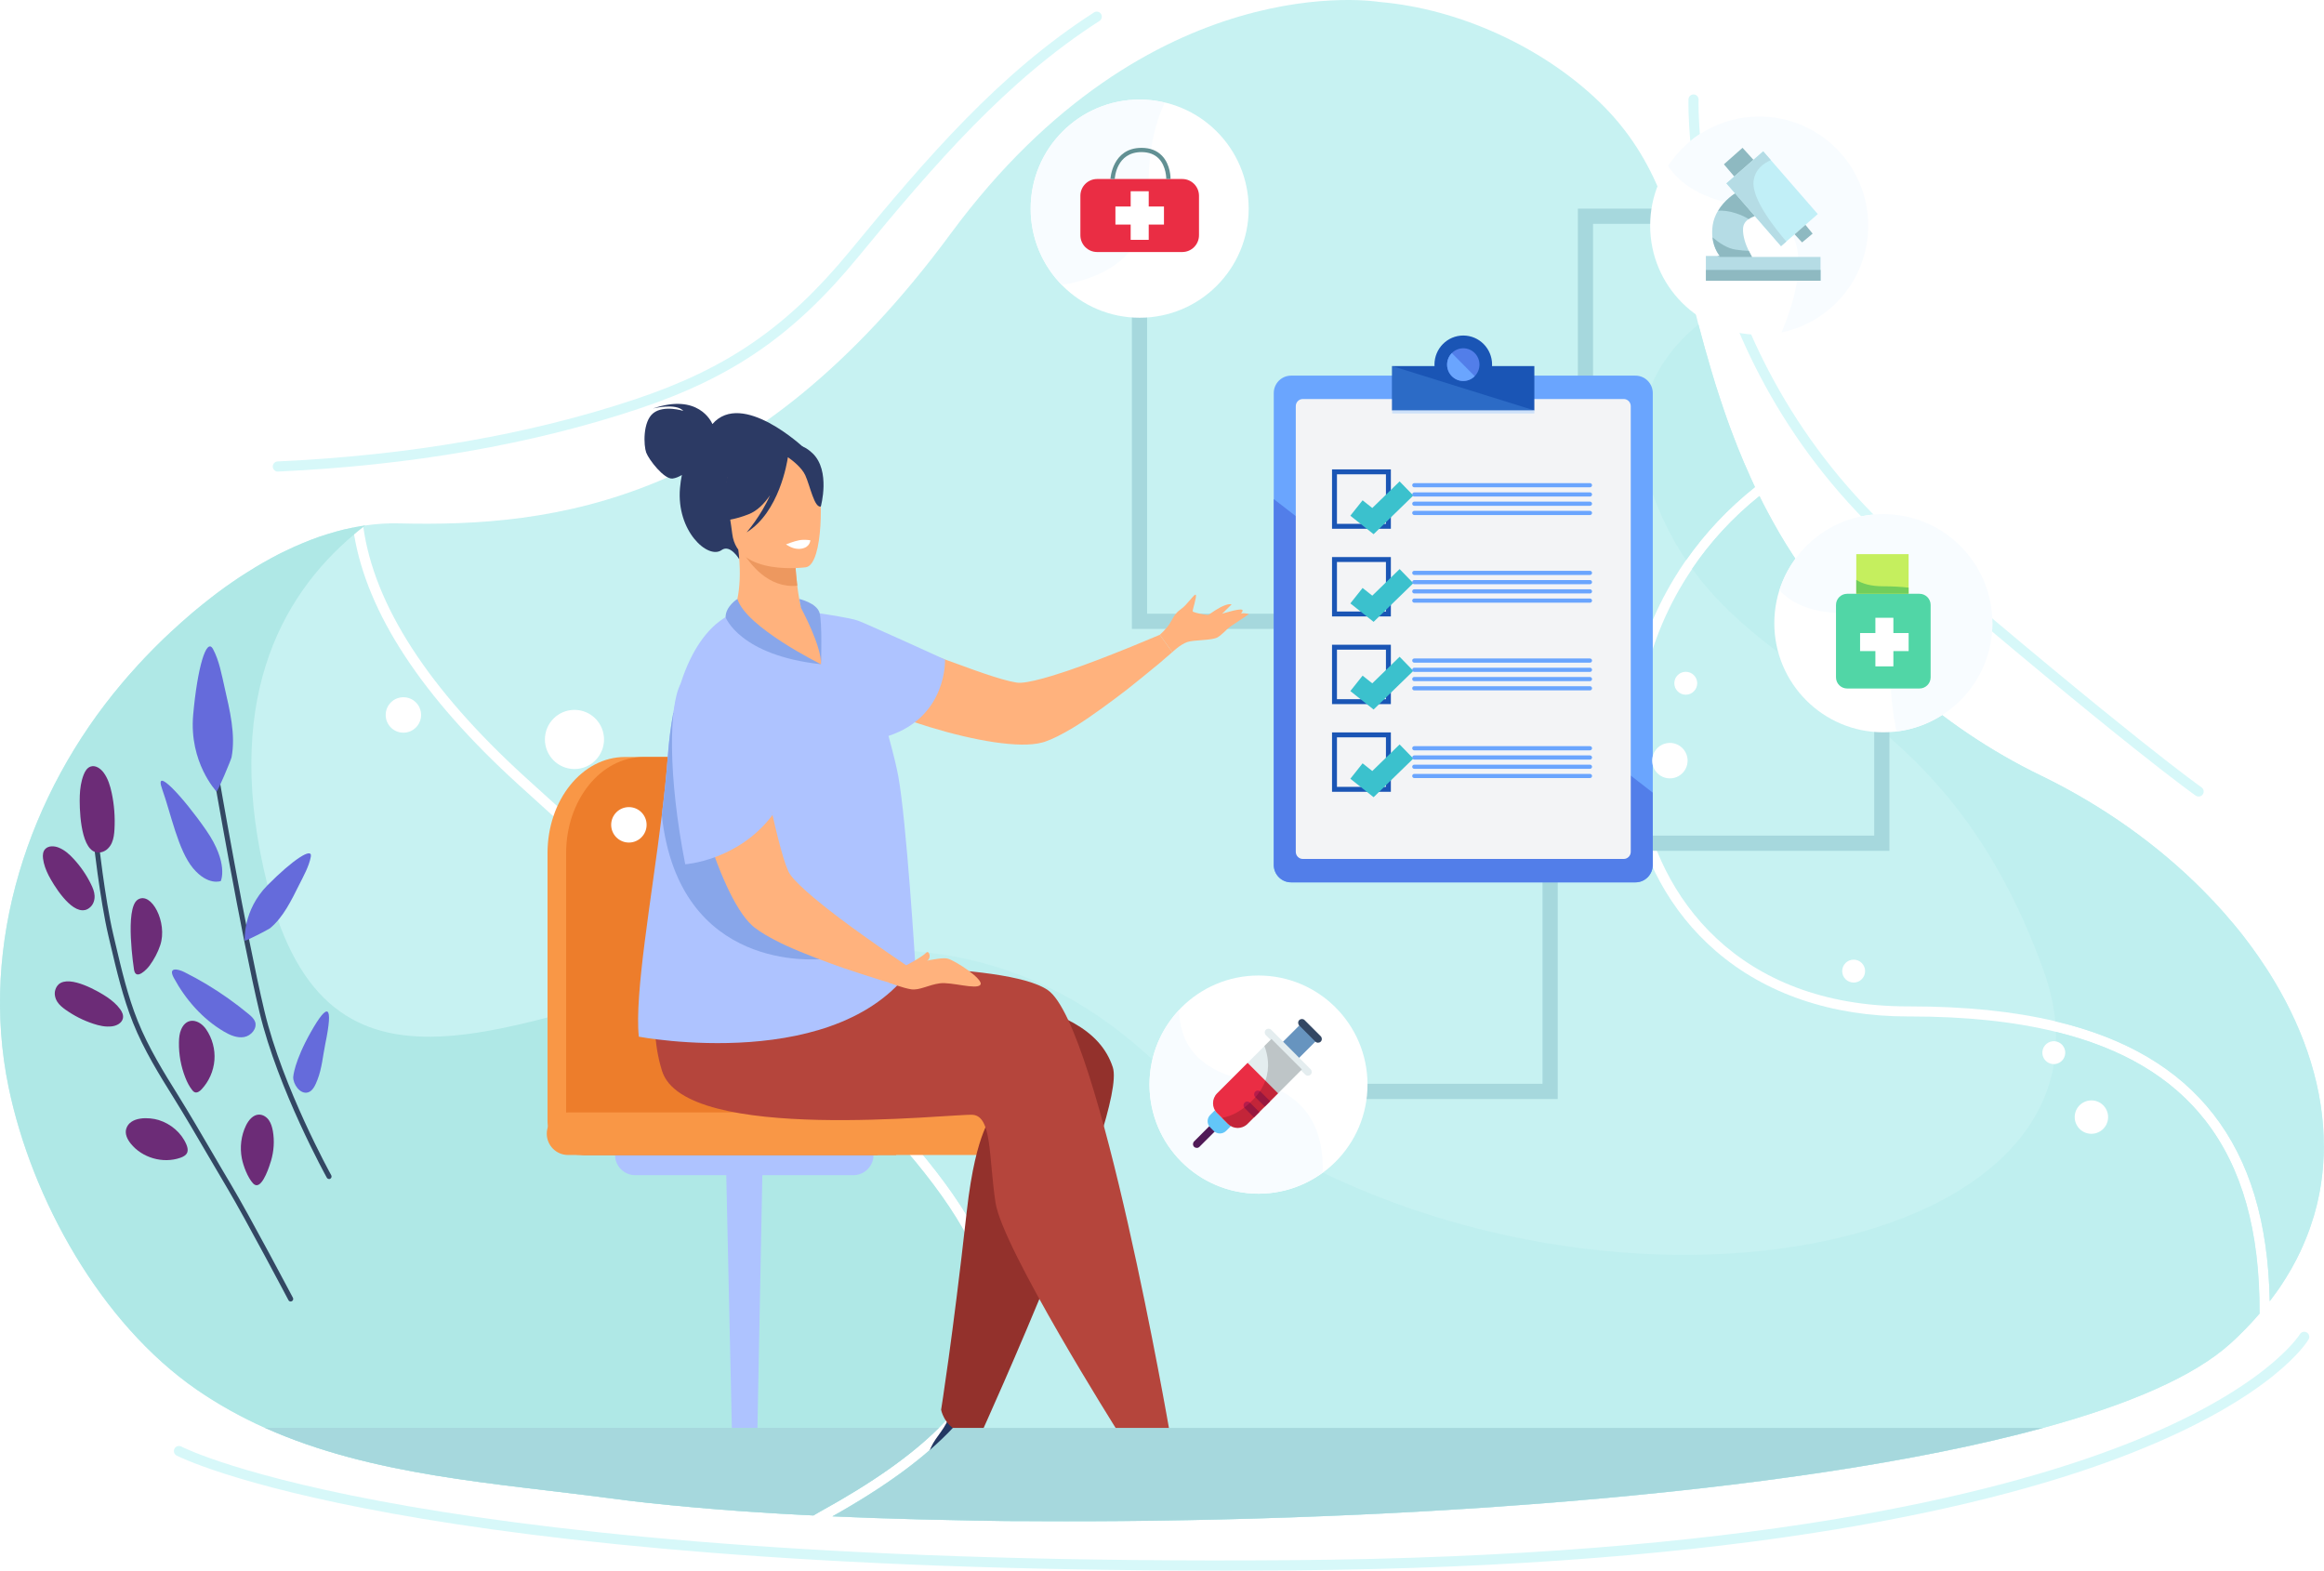 <svg width="472" height="319" viewBox="0 0 472 319" fill="none" xmlns="http://www.w3.org/2000/svg">
<path d="M471.971 232.723C471.971 233.166 471.971 233.609 471.949 234.052C471.949 234.495 471.926 234.938 471.892 235.381C471.869 235.857 471.835 236.323 471.801 236.811C471.733 237.777 471.631 238.742 471.495 239.707C471.438 240.094 471.381 240.48 471.325 240.866C471.268 241.241 471.2 241.604 471.132 241.967C471.075 242.274 471.018 242.581 470.95 242.899C470.893 243.228 470.814 243.569 470.735 243.898C470.666 244.227 470.576 244.557 470.508 244.886C470.167 246.272 469.759 247.646 469.282 249.009C469.18 249.292 469.078 249.599 468.976 249.894C468.862 250.224 468.737 250.553 468.601 250.882C468.465 251.212 468.34 251.53 468.204 251.859C468.068 252.188 467.932 252.518 467.796 252.836C467.364 253.812 466.899 254.789 466.411 255.766C465.753 257.049 465.027 258.332 464.232 259.593C464.04 259.911 463.847 260.218 463.631 260.536C463.211 261.194 462.769 261.842 462.303 262.489C461.872 263.091 461.43 263.681 460.976 264.272C460.681 248.168 456.879 235.733 449.538 226.307C442.332 217.062 431.722 210.793 417.425 207.42C408.925 205.399 399.11 204.399 387.933 204.399H387.524C352.779 204.399 336.688 182.061 333.238 161.119C330.867 146.776 333.874 129.968 343.689 115.522C347.286 110.196 351.825 105.188 357.352 100.747C357.851 101.781 358.373 102.791 358.906 103.791C359.167 104.29 359.439 104.801 359.723 105.301C359.814 105.483 359.916 105.665 360.018 105.846C360.472 106.675 360.937 107.482 361.403 108.288C362.265 109.776 363.173 111.229 364.115 112.672C376.585 131.728 393.935 147.559 414.463 157.496C427.024 163.584 438.258 171.601 447.382 180.789C448.142 181.55 448.891 182.322 449.628 183.106C451.092 184.662 452.488 186.263 453.827 187.876C454.508 188.682 455.155 189.488 455.79 190.317C456.743 191.555 457.662 192.804 458.536 194.054C459.705 195.734 460.817 197.426 461.85 199.153C468.318 209.907 471.971 221.378 471.971 232.7V232.723Z" fill="#C7F2F2"/>
<path d="M458.922 266.782C458.048 267.816 457.106 268.826 456.13 269.837C455.71 270.269 455.29 270.689 454.848 271.12C454.269 271.699 453.668 272.256 453.044 272.824C423.472 299.694 300.898 309.665 207.543 308.938C206.93 308.938 206.318 308.938 205.716 308.938C204.241 308.938 202.788 308.904 201.336 308.881C200.871 308.881 200.394 308.881 199.952 308.859C198.828 308.859 197.705 308.824 196.593 308.802C189.921 308.688 183.43 308.518 177.177 308.302C174.431 308.2 171.719 308.098 169.064 307.973C190.851 295.742 201.71 283.999 203.186 271.12C205.535 250.69 184.009 227.976 149.354 196.359C143.237 190.772 136.713 184.923 129.848 178.756C122.426 172.09 114.744 165.197 106.642 157.815C86.989 139.905 76.004 122.893 73.791 107.05C73.769 106.971 73.757 106.88 73.746 106.789C73.905 106.755 74.052 106.732 74.211 106.721C76.469 106.392 78.728 106.244 80.997 106.301C112.384 107.062 152.531 102.462 193.086 47.45C233.653 -7.55 280.189 0.4 280.189 0.4C296.348 1.785 313.301 9.542 324.875 20.751C337.005 32.505 340.024 46.224 343.961 62.032C344.279 63.316 344.608 64.599 344.937 65.871C345.766 69.028 346.639 72.185 347.57 75.308C348.092 77.091 348.636 78.852 349.226 80.612C349.51 81.509 349.816 82.395 350.123 83.292C350.293 83.792 350.463 84.269 350.634 84.769C350.872 85.461 351.121 86.143 351.371 86.813C351.621 87.505 351.87 88.187 352.143 88.857C352.404 89.538 352.653 90.22 352.937 90.901C353.754 92.934 354.605 94.944 355.513 96.932C355.785 97.556 356.08 98.181 356.364 98.794L356.421 98.919C351.019 103.223 346.322 108.197 342.418 113.774C341.544 115.034 340.705 116.317 339.922 117.635C331.82 131.081 328.71 146.64 331.161 161.449C333.272 174.225 339.263 185.196 348.489 193.168C358.543 201.856 372.012 206.444 387.49 206.444H387.887C399.189 206.444 409.05 207.477 417.526 209.556C431.041 212.861 441.072 218.834 447.869 227.556C455.302 237.096 458.967 249.929 458.888 266.748L458.922 266.782Z" fill="#C7F2F2"/>
<path d="M201.143 270.881C199.714 283.328 188.741 294.798 166.613 306.973C166.114 307.245 165.66 307.518 165.206 307.79C163.913 307.734 162.619 307.654 161.359 307.586C160.372 307.529 159.408 307.484 158.432 307.427C157.785 307.382 157.138 307.348 156.491 307.302C154.994 307.211 153.53 307.12 152.077 307.018C151.476 306.973 150.886 306.939 150.284 306.893C150.114 306.893 149.944 306.871 149.785 306.859C148.673 306.78 147.561 306.689 146.483 306.609C145.825 306.553 145.178 306.507 144.531 306.45C143.136 306.337 141.763 306.223 140.401 306.098C137.428 305.826 134.58 305.553 131.845 305.258C131.198 305.19 130.563 305.11 129.927 305.042C129.269 304.974 128.622 304.895 127.975 304.815C126.693 304.656 125.434 304.508 124.22 304.338C95.556 300.522 64.589 299.239 39.977 282.261C20.38 268.735 6.434 243.432 1.747 220.821C-4.29 191.725 5.787 161.21 24.726 138.814C25.134 138.315 25.565 137.826 25.997 137.327C26.655 136.566 27.336 135.816 28.039 135.044C29.004 133.988 30.002 132.943 31.046 131.887C31.364 131.569 31.682 131.24 32.011 130.922C32.896 130.047 33.792 129.173 34.723 128.321C36.141 127.003 37.605 125.697 39.114 124.414C39.602 124.017 40.079 123.596 40.578 123.21C40.76 123.051 40.952 122.904 41.145 122.745C41.713 122.279 42.303 121.825 42.882 121.371C43.267 121.064 43.676 120.757 44.062 120.462C44.595 120.065 45.128 119.656 45.684 119.27C46.15 118.94 46.615 118.611 47.08 118.293C48.101 117.577 49.123 116.907 50.178 116.249C50.7 115.919 51.233 115.59 51.755 115.272C51.789 115.249 51.812 115.238 51.835 115.215C52.334 114.92 52.844 114.613 53.344 114.329C53.877 114.023 54.41 113.716 54.955 113.432C56.022 112.842 57.111 112.285 58.223 111.763C58.768 111.502 59.312 111.252 59.868 111.002C60.425 110.752 60.98 110.514 61.537 110.286C62.093 110.048 62.649 109.832 63.205 109.616C64.328 109.196 65.451 108.799 66.575 108.458C67.142 108.288 67.71 108.117 68.277 107.958C68.754 107.822 69.219 107.697 69.707 107.584C69.865 107.527 70.024 107.504 70.195 107.47C70.671 107.356 71.148 107.254 71.624 107.163C71.647 107.141 71.67 107.141 71.692 107.141C71.749 107.606 71.829 108.072 71.908 108.526C74.552 124.516 85.695 141.517 105.235 159.302C113.337 166.695 121.02 173.589 128.441 180.266C134.92 186.081 141.093 191.612 146.88 196.892C181.683 228.589 203.367 251.166 201.109 270.859L201.143 270.881Z" fill="#C7F2F2"/>
<path d="M201.143 270.882C200.394 277.446 196.979 283.738 190.681 290.007C185.041 295.617 177.076 301.216 166.613 306.974C166.114 307.246 165.66 307.519 165.206 307.791C163.913 307.735 162.619 307.655 161.359 307.587C160.372 307.53 159.408 307.485 158.432 307.428C157.785 307.383 157.138 307.348 156.491 307.303C154.994 307.212 153.53 307.121 152.077 307.019C151.476 306.974 150.886 306.94 150.284 306.894C150.114 306.894 149.944 306.871 149.785 306.86C148.673 306.781 147.561 306.69 146.483 306.61C145.825 306.553 145.178 306.508 144.531 306.451C143.136 306.338 141.763 306.224 140.401 306.099C137.428 305.827 134.58 305.554 131.845 305.259C131.198 305.191 130.563 305.111 129.927 305.043C129.269 304.975 128.622 304.895 127.975 304.816C126.693 304.657 125.434 304.509 124.22 304.339C100.708 301.204 75.653 299.785 53.809 289.995C49.02 287.849 44.402 285.305 39.977 282.262C20.38 268.736 6.434 243.433 1.747 220.822C-4.29 191.726 5.787 161.211 24.726 138.815C25.134 138.316 25.565 137.827 25.997 137.328C26.655 136.567 27.336 135.817 28.039 135.045C29.004 133.989 30.002 132.944 31.046 131.888C31.364 131.57 31.682 131.24 32.011 130.922C32.896 130.048 33.792 129.173 34.723 128.322C36.141 127.004 37.605 125.698 39.114 124.415C39.602 124.018 40.079 123.597 40.578 123.211C40.76 123.052 40.952 122.905 41.145 122.746C41.713 122.28 42.303 121.826 42.882 121.371C43.267 121.065 43.676 120.758 44.062 120.463C44.595 120.065 45.128 119.657 45.684 119.27C46.15 118.941 46.615 118.612 47.08 118.294C48.101 117.578 49.123 116.897 50.178 116.25C50.7 115.92 51.233 115.591 51.755 115.273C51.789 115.25 51.812 115.239 51.835 115.216C52.334 114.921 52.844 114.614 53.344 114.33C53.877 114.024 54.41 113.717 54.955 113.433C56.022 112.843 57.111 112.275 58.223 111.764C58.768 111.502 59.312 111.253 59.868 111.003C60.425 110.753 60.98 110.514 61.537 110.287C62.093 110.049 62.649 109.833 63.205 109.617C64.317 109.186 65.451 108.788 66.575 108.459C67.142 108.289 67.71 108.118 68.277 107.959C68.754 107.823 69.219 107.698 69.707 107.584C69.865 107.528 70.024 107.505 70.195 107.471C70.671 107.357 71.148 107.255 71.624 107.164C71.647 107.142 71.67 107.142 71.692 107.142C72.362 106.994 73.043 106.88 73.724 106.778C73.882 106.744 74.03 106.721 74.189 106.71C74.041 106.812 73.917 106.926 73.769 107.039C73.145 107.528 72.521 108.016 71.919 108.538C56.612 121.406 45.14 143.154 54.331 179.767C66.666 228.885 103.669 206.955 146.892 196.905C181.694 228.601 203.379 251.178 201.121 270.871L201.143 270.882Z" fill="#AFE8E6"/>
<path d="M458.923 266.782C458.05 267.816 457.108 268.826 456.132 269.837C455.712 270.269 455.292 270.689 454.85 271.121C454.271 271.7 453.67 272.256 453.045 272.824C445.602 279.593 432.257 285.282 414.964 290.007C363.594 304.044 277.388 309.483 207.545 308.938C206.932 308.938 206.319 308.938 205.718 308.938C204.243 308.938 202.79 308.904 201.338 308.882C200.873 308.882 200.396 308.881 199.953 308.859C198.83 308.859 197.707 308.825 196.595 308.802C189.922 308.688 183.432 308.518 177.179 308.302C174.433 308.2 171.721 308.087 169.066 307.973C179.835 301.931 187.914 296.003 193.531 290.007C199.295 283.863 202.439 277.639 203.187 271.121C205.536 250.69 184.01 227.977 149.355 196.36C176.544 190.352 206.036 189.625 233.292 214.496C299.89 275.254 419.389 262.33 417.562 209.579C431.077 212.883 441.108 218.857 447.905 227.579C455.338 237.119 459.003 249.952 458.923 266.771V266.782Z" fill="#BFEFEF"/>
<path d="M342.452 113.785C339.592 109.538 337.119 104.655 335.144 98.851C330.492 85.166 335.269 73.81 344.948 65.883C345.777 69.04 346.65 72.197 347.581 75.32C348.103 77.103 348.659 78.864 349.237 80.624C349.521 81.521 349.828 82.407 350.134 83.304C350.304 83.804 350.474 84.281 350.645 84.78C350.883 85.473 351.133 86.154 351.382 86.825C351.632 87.517 351.881 88.199 352.154 88.869C352.415 89.55 352.664 90.231 352.948 90.913C353.765 92.946 354.616 94.956 355.524 96.943C355.796 97.568 356.091 98.193 356.375 98.806L356.432 98.931C351.03 103.235 346.333 108.209 342.429 113.785H342.452Z" fill="#BFEFEF"/>
<path d="M471.973 232.723C471.973 233.166 471.973 233.609 471.95 234.052C471.95 234.495 471.927 234.938 471.893 235.381C471.871 235.857 471.837 236.323 471.803 236.811C471.735 237.777 471.632 238.742 471.496 239.707C471.44 240.094 471.383 240.48 471.326 240.866C471.269 241.241 471.201 241.604 471.133 241.967C471.076 242.274 471.02 242.581 470.952 242.899C470.895 243.228 470.815 243.569 470.736 243.898C470.668 244.227 470.577 244.557 470.509 244.886C470.169 246.272 469.76 247.646 469.284 249.009C469.181 249.292 469.079 249.599 468.977 249.894C468.864 250.224 468.739 250.553 468.603 250.882C468.466 251.212 468.342 251.53 468.205 251.859C468.069 252.188 467.933 252.518 467.797 252.836C467.377 253.824 466.912 254.789 466.413 255.766C465.754 257.049 465.028 258.332 464.234 259.593C464.041 259.911 463.848 260.218 463.632 260.536C463.213 261.194 462.77 261.842 462.305 262.489C461.874 263.091 461.431 263.681 460.977 264.272C460.682 248.168 456.881 235.733 449.539 226.307C442.333 217.062 431.724 210.793 417.426 207.42C417.108 204.059 416.291 200.561 414.975 196.904C395.616 143.505 362.323 141.256 343.668 115.522C347.265 110.196 351.804 105.188 357.33 100.747C357.83 101.781 358.351 102.791 358.885 103.791C359.146 104.29 359.418 104.801 359.702 105.301C359.793 105.483 359.895 105.665 359.997 105.846C360.451 106.675 360.916 107.482 361.381 108.288C362.244 109.776 363.151 111.229 364.093 112.672C376.564 131.728 393.914 147.559 414.442 157.496C427.003 163.584 438.237 171.601 447.36 180.789C448.121 181.55 448.87 182.322 449.607 183.106C451.071 184.662 452.467 186.263 453.806 187.876C454.487 188.682 455.133 189.488 455.769 190.317C456.722 191.555 457.641 192.804 458.515 194.054C459.684 195.734 460.796 197.426 461.828 199.153C468.296 209.907 471.95 221.378 471.95 232.7L471.973 232.723Z" fill="#BFEFEF"/>
<path d="M446.529 161.778C446.325 161.778 446.121 161.721 445.95 161.596C445.814 161.505 432.345 152.102 386.978 113.33C341.271 74.275 342.916 20.705 342.928 20.172C342.95 19.604 343.416 19.161 343.994 19.183C344.562 19.206 345.004 19.683 344.981 20.251C344.959 20.773 343.381 73.377 388.306 111.763C433.548 150.421 446.983 159.813 447.119 159.904C447.584 160.233 447.698 160.869 447.38 161.335C447.176 161.63 446.858 161.778 446.529 161.778Z" fill="#D7F8F9"/>
<path d="M383.734 172.806H321.074V169.717H380.648V146.106H383.734V172.806Z" fill="#A6D8DD"/>
<path d="M316.373 174.15L316.373 223.216L261.225 223.216L261.225 220.118L313.284 220.118L313.284 174.15L316.373 174.15Z" fill="#A6D8DD"/>
<path d="M323.546 142.801H296.143V139.712H320.46V42.374H339.149V45.463H323.546V142.801Z" fill="#A6D8DD"/>
<path d="M273.132 127.731H229.887V61.772H232.973V124.642H273.132V127.731Z" fill="#A6D8DD"/>
<path d="M357.283 67.984C369.51 67.984 379.422 58.064 379.422 45.827C379.422 33.59 369.51 23.67 357.283 23.67C345.056 23.67 335.145 33.59 335.145 45.827C335.145 58.064 345.056 67.984 357.283 67.984Z" fill="white"/>
<path d="M379.435 45.827C379.435 33.584 369.517 23.67 357.296 23.67C349.546 23.67 342.726 27.668 338.777 33.698C341.183 37.355 345.847 40.682 354.686 41.897C368.837 43.839 366.09 57.343 361.835 67.518C371.889 65.417 379.435 56.513 379.435 45.827Z" fill="#F8FCFF"/>
<path d="M231.465 64.531C243.692 64.531 253.604 54.612 253.604 42.375C253.604 30.138 243.692 20.218 231.465 20.218C219.238 20.218 209.326 30.138 209.326 42.375C209.326 54.612 219.238 64.531 231.465 64.531Z" fill="white"/>
<path d="M231.465 20.218C219.232 20.218 209.326 30.143 209.326 42.375C209.326 48.416 211.743 53.879 215.658 57.877C224.305 56.434 233.598 51.869 233.292 38.843C233.11 30.984 234.54 25.147 236.549 20.831C234.915 20.445 233.212 20.218 231.465 20.218Z" fill="#F8FCFF"/>
<path d="M255.6 242.442C267.827 242.442 277.738 232.522 277.738 220.285C277.738 208.048 267.827 198.128 255.6 198.128C243.373 198.128 233.461 208.048 233.461 220.285C233.461 232.522 243.373 242.442 255.6 242.442Z" fill="white"/>
<path d="M253.864 219.547C242.505 217.457 239.532 211.12 239.486 205.112C235.764 209.076 233.461 214.402 233.461 220.273C233.461 232.516 243.379 242.43 255.6 242.43C260.479 242.43 264.973 240.829 268.626 238.16C268.899 230.46 266.244 221.818 253.864 219.535V219.547Z" fill="#F8FCFF"/>
<path d="M382.498 148.73C394.725 148.73 404.637 138.81 404.637 126.573C404.637 114.336 394.725 104.416 382.498 104.416C370.271 104.416 360.359 114.336 360.359 126.573C360.359 138.81 370.271 148.73 382.498 148.73Z" fill="white"/>
<path d="M404.649 126.573C404.649 114.33 394.731 104.416 382.51 104.416C372.604 104.416 364.229 110.923 361.393 119.895C370.539 129.492 388.592 119.748 385.37 128.572C383.191 134.545 383.951 142.438 385.154 148.559C396.138 147.253 404.66 137.918 404.66 126.573H404.649Z" fill="#F8FCFF"/>
<path d="M66.835 239.457C66.654 239.457 66.483 239.367 66.381 239.196C66.279 239.015 56.452 221.275 52.708 205.592C48.974 189.965 43.323 157.133 43.267 156.804C43.221 156.52 43.403 156.258 43.687 156.213C43.97 156.168 44.231 156.349 44.277 156.633C44.333 156.963 49.973 189.749 53.706 205.353C57.417 220.901 67.187 238.526 67.278 238.697C67.414 238.946 67.323 239.253 67.085 239.401C67.005 239.446 66.915 239.469 66.835 239.469V239.457Z" fill="#334763"/>
<path d="M43.963 160.745C43.963 160.745 38.38 154.862 39.231 145.209C40.093 135.556 41.931 129.378 43.259 131.82C44.53 134.17 45.041 137.123 45.631 139.701C46.641 144.164 47.912 149.229 47.026 153.817C46.924 154.317 44.167 160.972 43.951 160.756L43.963 160.745Z" fill="#656BDB"/>
<path d="M49.713 191.045C49.713 191.045 49.236 184.924 54.354 179.768C59.472 174.612 63.511 171.954 63.126 174.01C62.751 175.986 61.639 177.939 60.754 179.711C59.211 182.777 57.543 186.32 54.831 188.535C54.536 188.774 49.724 191.272 49.713 191.033V191.045Z" fill="#656BDB"/>
<path d="M44.846 178.939C44.846 178.939 46.514 175.339 41.885 168.638C37.255 161.938 31.173 155.373 32.932 160.268C34.691 165.163 36.188 172.761 39.229 176.361C42.27 179.961 44.846 178.939 44.846 178.939Z" fill="#656BDB"/>
<path d="M51.791 207.5C51.564 206.876 51.042 206.41 50.532 205.99C47.854 203.764 45.005 201.742 42.021 199.948C40.523 199.051 39.003 198.211 37.448 197.438C36.177 196.802 34.055 196.303 35.303 198.608C37.698 203.026 41.136 206.944 45.459 209.499C46.708 210.237 48.149 210.873 49.578 210.623C51.008 210.374 52.291 208.874 51.803 207.489L51.791 207.5Z" fill="#656BDB"/>
<path d="M59.554 218.721C59.554 218.721 59.724 215.632 63.151 209.578C66.578 203.525 67.747 203.911 66.067 212.02C65.568 214.462 65.386 216.983 64.467 219.322C64.115 220.208 63.594 221.571 62.561 221.866C60.927 222.343 59.474 220.129 59.554 218.709V218.721Z" fill="#656BDB"/>
<path d="M59.04 264.34C58.858 264.34 58.677 264.238 58.586 264.067C58.495 263.908 49.973 247.725 46.081 241.184C44.765 238.969 43.471 236.755 42.166 234.529C39.931 230.702 37.627 226.749 35.244 222.922C32.419 218.391 29.219 213.246 27.017 207.738C24.964 202.605 23.681 197.131 22.433 191.839L22.002 189.999C20.3 182.788 18.915 170.273 18.904 170.148C18.87 169.864 19.074 169.614 19.358 169.58C19.642 169.546 19.891 169.75 19.925 170.034C19.937 170.159 21.31 182.617 23 189.761L23.432 191.6C24.669 196.859 25.939 202.298 27.971 207.352C30.149 212.781 33.315 217.88 36.118 222.377C38.501 226.216 40.816 230.179 43.051 234.006C44.345 236.232 45.639 238.447 46.955 240.65C50.858 247.214 59.403 263.42 59.494 263.579C59.63 263.829 59.528 264.147 59.278 264.272C59.199 264.317 59.119 264.329 59.04 264.329V264.34Z" fill="#334763"/>
<path d="M19.348 173.055C16.227 172.044 16.114 163.799 16.205 161.562C16.261 160.142 16.466 158.712 16.976 157.383C17.248 156.667 17.68 155.94 18.395 155.691C19.393 155.339 20.448 156.099 21.073 156.951C21.946 158.155 22.389 159.631 22.695 161.085C23.206 163.493 23.387 165.968 23.251 168.421C23.195 169.364 23.092 170.329 22.707 171.193C22.321 172.056 21.606 172.817 20.698 173.055C20.199 173.191 19.756 173.18 19.359 173.055H19.348Z" fill="#6C2C77"/>
<path d="M17.27 184.821C14.308 185.525 10.734 179.483 9.871 177.791C9.327 176.712 8.884 175.565 8.736 174.35C8.657 173.703 8.702 172.953 9.179 172.442C9.849 171.727 11.017 171.795 11.891 172.136C13.117 172.624 14.092 173.498 14.955 174.441C16.385 175.986 17.576 177.723 18.495 179.608C18.847 180.335 19.165 181.085 19.21 181.902C19.256 182.72 19.006 183.617 18.359 184.219C18.007 184.548 17.644 184.742 17.27 184.832V184.821Z" fill="#6C2C77"/>
<path d="M11.891 199.936C14.149 197.891 20.186 201.457 21.763 202.525C22.761 203.206 23.703 204.001 24.418 204.989C24.804 205.523 25.122 206.193 24.951 206.874C24.713 207.828 23.658 208.34 22.727 208.453C21.422 208.612 20.14 208.317 18.937 207.919C16.94 207.261 15.056 206.307 13.354 205.103C12.696 204.637 12.05 204.126 11.618 203.433C11.187 202.741 10.972 201.832 11.244 201.003C11.391 200.549 11.618 200.197 11.902 199.936H11.891Z" fill="#6C2C77"/>
<path d="M27.222 196.961C27.222 196.961 25.248 184.435 27.994 182.709C30.74 180.982 34.087 187.342 32.544 191.976C32.067 193.418 31.296 194.86 30.399 196.087C29.855 196.848 27.585 199.233 27.222 196.95V196.961Z" fill="#6C2C77"/>
<path d="M39.216 221.605C39.159 221.548 39.102 221.48 39.046 221.412C38.444 220.662 38.013 219.799 37.661 218.913C36.753 216.631 36.3 214.155 36.345 211.702C36.356 210.793 36.447 209.873 36.81 209.044C37.945 206.466 40.475 207.046 41.86 209.044C43.108 210.861 43.721 213.11 43.55 215.313C43.38 217.516 42.438 219.652 40.929 221.253C40.566 221.639 40.044 222.025 39.545 221.832C39.42 221.787 39.318 221.696 39.216 221.605Z" fill="#6C2C77"/>
<path d="M38.069 233.95C38.205 233.45 38.046 232.905 37.842 232.417C36.832 230.054 34.688 228.249 32.248 227.488C30.285 226.874 26.404 226.715 25.632 229.271C25.326 230.316 25.871 231.417 26.552 232.269C28.889 235.176 33.122 236.38 36.639 235.142C37.184 234.949 37.763 234.665 38.001 234.131C38.024 234.075 38.046 234.018 38.069 233.95Z" fill="#6C2C77"/>
<path d="M52.014 240.707C51.81 240.684 51.594 240.559 51.378 240.332C50.323 239.174 49.415 236.823 49.12 235.29C48.678 233.019 48.961 230.645 49.971 228.567C50.505 227.488 51.401 226.386 52.615 226.375C53.41 226.375 54.147 226.852 54.601 227.499C55.055 228.147 55.27 228.93 55.418 229.714C55.77 231.724 55.622 233.814 55.044 235.767C54.794 236.585 53.489 240.9 52.025 240.718L52.014 240.707Z" fill="#6C2C77"/>
<path d="M240.11 36.355H222.828C220.948 36.355 219.424 37.881 219.424 39.763V47.78C219.424 49.662 220.948 51.187 222.828 51.187H240.11C241.99 51.187 243.514 49.662 243.514 47.78V39.763C243.514 37.881 241.99 36.355 240.11 36.355Z" fill="#EA2D44"/>
<path d="M236.4 41.943H233.302V38.843H229.637V41.943H226.539V45.611H229.637V48.712H233.302V45.611H236.4V41.943Z" fill="white"/>
<path d="M226.403 36.378L225.529 36.332C225.529 36.264 225.904 30.029 231.838 30.029C233.563 30.029 234.948 30.552 235.969 31.596C237.784 33.448 237.739 36.241 237.739 36.366L236.865 36.344C236.865 36.344 236.899 33.788 235.333 32.198C234.482 31.335 233.314 30.892 231.838 30.892C226.721 30.892 226.414 36.139 226.403 36.366V36.378Z" fill="#619093"/>
<path d="M389.84 120.599H375.156C373.903 120.599 372.887 121.616 372.887 122.87V137.566C372.887 138.82 373.903 139.837 375.156 139.837H389.84C391.093 139.837 392.109 138.82 392.109 137.566V122.87C392.109 121.616 391.093 120.599 389.84 120.599Z" fill="#51D6A6"/>
<path d="M387.64 128.571H384.542V125.471H380.888V128.571H377.779V132.239H380.888V135.34H384.542V132.239H387.64V128.571Z" fill="white"/>
<path d="M387.638 112.547H377.006V120.599H387.638V112.547Z" fill="#C5EF5E"/>
<path d="M387.638 119.349V120.598H377.006V117.771C378.22 118.554 379.979 119.077 382.498 119.077C384.359 119.077 386.095 119.179 387.638 119.349Z" fill="#72CE5B"/>
<path d="M369.187 43.476L366.68 45.668L364.478 47.587L362.799 49.052L361.721 49.984L356.399 43.874L352.416 39.286H352.405L350.623 37.241L352.223 35.844L356.115 32.449L358.09 30.723L359.633 32.494L369.187 43.476Z" fill="#C1EFF7"/>
<path d="M353.902 30.019L356.114 32.449L352.222 35.844L350.123 33.369L353.902 30.019Z" fill="#8EB9C1"/>
<path d="M368.144 47.451L365.999 49.234L364.479 47.587L366.68 45.668L368.144 47.451Z" fill="#8EB9C1"/>
<path d="M369.744 52.187V57.014H346.459V51.983H349.284C349.284 51.983 348.07 50.654 347.787 48.19C347.707 47.452 347.719 46.6 347.855 45.669C348.025 44.59 348.433 43.624 348.933 42.795C350.306 40.524 352.382 39.286 352.382 39.286L356.365 43.874C355.945 44.033 355.514 44.226 355.14 44.499C354.527 44.908 354.084 45.498 354.016 46.327C353.892 47.94 354.595 49.78 355.162 50.949C355.526 51.699 355.821 52.187 355.821 52.187H369.71H369.744Z" fill="#B5DCE5"/>
<path d="M348.955 42.795C350.328 40.524 352.404 39.286 352.404 39.286L356.387 43.874C355.967 44.033 355.536 44.226 355.162 44.499C354.458 44.056 353.584 43.647 352.495 43.295C351.111 42.852 349.931 42.727 348.943 42.795H348.955Z" fill="#8EB9C1"/>
<path d="M355.855 52.186H349.297C349.297 52.186 349.092 52.13 348.741 51.993H349.297C349.297 51.993 348.083 50.665 347.799 48.2C349.172 49.359 350.84 50.46 352.497 50.699C353.586 50.869 354.471 50.937 355.186 50.949C355.549 51.698 355.844 52.186 355.844 52.186H355.855Z" fill="#8EB9C1"/>
<path d="M369.756 54.821H346.471V57.013H369.756V54.821Z" fill="#8EB9C1"/>
<path d="M362.799 49.052L361.721 49.995L356.399 43.873L352.416 39.285L350.635 37.241L352.235 35.856L356.138 32.46L358.113 30.745L359.656 32.517C358.09 33.198 356.388 34.47 356.138 36.878C355.775 40.535 360.791 46.724 362.822 49.075L362.799 49.052Z" fill="#B5DCE5"/>
<path d="M267.334 211.362L263.68 215.018L260.412 211.748L264.066 208.091L267.334 211.362Z" fill="#6794BF"/>
<path d="M268.24 210.464L264.961 207.182C264.666 206.887 264.178 206.887 263.872 207.182C263.577 207.478 263.577 207.966 263.872 208.273L267.151 211.555C267.446 211.85 267.934 211.85 268.24 211.555C268.535 211.259 268.535 210.771 268.24 210.464Z" fill="#334763"/>
<path d="M246.862 229.657L243.606 232.917C243.311 233.212 242.823 233.212 242.516 232.917C242.221 232.621 242.221 232.133 242.516 231.826L245.784 228.556C245.841 228.635 245.909 228.715 245.977 228.794C246.737 229.555 246.737 229.555 246.862 229.646V229.657Z" fill="#501A57"/>
<path d="M250.175 228.533L249.029 229.68C248.326 230.384 247.191 230.384 246.487 229.68L245.795 228.987C245.092 228.283 245.092 227.147 245.795 226.443L246.93 225.308C247.043 225.512 247.191 225.705 247.361 225.887L249.551 228.079C249.733 228.26 249.948 228.419 250.175 228.544V228.533Z" fill="#63C6F8"/>
<path d="M264.416 217.199C264.416 217.199 262.067 219.55 259.571 222.06L257.914 223.718C253.545 228.079 255.633 225.989 253.375 228.249C252.274 229.362 250.481 229.362 249.369 228.249L247.191 226.069C246.09 224.967 246.09 223.173 247.191 222.06L253.386 215.87L256.802 212.441L258.232 211.01L264.416 217.199Z" fill="#E4EDEF"/>
<path d="M259.571 222.06L258.413 223.218C258.243 223.388 258.062 223.559 257.914 223.718C253.545 228.079 255.633 225.989 253.375 228.249C252.274 229.362 250.481 229.362 249.369 228.249L247.191 226.068C246.09 224.967 246.09 223.172 247.191 222.06L253.386 215.87L259.571 222.06Z" fill="#EA2D44"/>
<path d="M257.962 223.662L256.873 224.752L254.932 222.81C254.637 222.514 254.637 222.026 254.932 221.72C255.227 221.424 255.715 221.424 256.022 221.72L257.962 223.662Z" fill="#B71C4C"/>
<path d="M255.772 225.853L254.682 226.943L252.776 225.035C252.481 224.74 252.481 224.252 252.776 223.945C253.071 223.65 253.559 223.65 253.865 223.945L255.772 225.853Z" fill="#B71C4C"/>
<path d="M266.187 217.165L258.176 209.147C257.881 208.852 257.393 208.852 257.087 209.147C256.791 209.443 256.791 209.931 257.087 210.237L265.098 218.255C265.393 218.551 265.881 218.551 266.187 218.255C266.482 217.96 266.482 217.472 266.187 217.165Z" fill="#E4EDEF"/>
<path opacity="0.17" d="M264.415 217.199C264.415 217.199 262.067 219.55 259.57 222.06L257.913 223.718C253.545 228.079 255.633 225.989 253.374 228.249C252.274 229.362 250.481 229.362 249.369 228.249L248.166 227.045C250.027 226.727 252.308 225.694 254.713 223.116C255.837 221.912 256.563 220.674 256.994 219.482C257.97 216.779 257.494 214.235 256.801 212.441L258.231 211.01L264.415 217.199Z" fill="black"/>
<path d="M332.163 76.294H262.211C260.27 76.294 258.697 77.883 258.697 79.843V175.656C258.697 177.616 260.27 179.205 262.211 179.205H332.163C334.104 179.205 335.677 177.616 335.677 175.656V79.843C335.677 77.883 334.104 76.294 332.163 76.294Z" fill="#6AA5FE"/>
<path d="M258.697 101.363V175.656C258.697 177.616 260.27 179.204 262.211 179.204H332.163C334.104 179.204 335.677 177.616 335.677 175.656V160.992L258.697 101.363Z" fill="#527EE9"/>
<path d="M329.769 81.04H264.605C263.812 81.04 263.17 81.689 263.17 82.49V173.005C263.17 173.805 263.812 174.454 264.605 174.454H329.769C330.562 174.454 331.204 173.805 331.204 173.005V82.49C331.204 81.689 330.562 81.04 329.769 81.04Z" fill="#F3F4F6"/>
<path d="M303.025 74.348C303.028 74.251 303.04 74.157 303.04 74.055C303.04 70.792 300.419 68.144 297.188 68.144C293.957 68.144 291.336 70.792 291.336 74.055C291.336 74.153 291.347 74.251 291.351 74.348H282.752V83.357H311.624V74.348H303.025Z" fill="#1A55B5"/>
<path d="M282.752 74.349V83.357H311.624L282.752 74.349Z" fill="#2C6BC6"/>
<path d="M298.455 77.119C300.13 76.414 300.922 74.47 300.224 72.778C299.526 71.086 297.601 70.286 295.926 70.991C294.251 71.697 293.459 73.64 294.157 75.333C294.856 77.025 296.78 77.825 298.455 77.119Z" fill="#527EE9"/>
<path d="M294.864 71.712C293.582 73.007 293.582 75.11 294.864 76.406C296.147 77.701 298.229 77.701 299.511 76.406L294.864 71.712Z" fill="#6AA5FE"/>
<g style="mix-blend-mode:multiply">
<path d="M311.624 83.356H282.752V83.976H311.624V83.356Z" fill="#CDE1F9"/>
</g>
<path d="M281.982 95.833H271.033V106.892H281.982V95.833Z" stroke="#1A55B5" stroke-miterlimit="10"/>
<g filter="url(#filter0_d_221_2805)">
<path d="M273.496 101.177L276.842 103.836L283.653 97.208" stroke="#3BC1CD" stroke-width="4" stroke-miterlimit="10"/>
</g>
<path d="M322.921 98.972H287.238C287.004 98.972 286.818 98.78 286.818 98.547C286.818 98.311 287.008 98.123 287.238 98.123H322.921C323.155 98.123 323.341 98.315 323.341 98.547C323.341 98.784 323.152 98.972 322.921 98.972Z" fill="#6AA5FE"/>
<path d="M322.921 100.85H287.238C287.004 100.85 286.818 100.658 286.818 100.425C286.818 100.189 287.008 100.001 287.238 100.001H322.921C323.155 100.001 323.341 100.192 323.341 100.425C323.341 100.662 323.152 100.85 322.921 100.85Z" fill="#6AA5FE"/>
<path d="M322.921 102.728H287.238C287.004 102.728 286.818 102.536 286.818 102.303C286.818 102.067 287.008 101.879 287.238 101.879H322.921C323.155 101.879 323.341 102.07 323.341 102.303C323.341 102.54 323.152 102.728 322.921 102.728Z" fill="#6AA5FE"/>
<path d="M322.921 104.605H287.238C287.004 104.605 286.818 104.413 286.818 104.18C286.818 103.944 287.008 103.756 287.238 103.756H322.921C323.155 103.756 323.341 103.947 323.341 104.18C323.341 104.417 323.152 104.605 322.921 104.605Z" fill="#6AA5FE"/>
<path d="M281.982 113.64H271.033V124.699H281.982V113.64Z" stroke="#1A55B5" stroke-miterlimit="10"/>
<g filter="url(#filter1_d_221_2805)">
<path d="M273.496 118.984L276.842 121.639L283.653 115.015" stroke="#3BC1CD" stroke-width="4" stroke-miterlimit="10"/>
</g>
<path d="M322.921 116.778H287.238C287.004 116.778 286.818 116.587 286.818 116.354C286.818 116.117 287.008 115.93 287.238 115.93H322.921C323.155 115.93 323.341 116.121 323.341 116.354C323.341 116.591 323.152 116.778 322.921 116.778Z" fill="#6AA5FE"/>
<path d="M322.921 118.656H287.238C287.004 118.656 286.818 118.465 286.818 118.232C286.818 117.995 287.008 117.808 287.238 117.808H322.921C323.155 117.808 323.341 117.999 323.341 118.232C323.341 118.469 323.152 118.656 322.921 118.656Z" fill="#6AA5FE"/>
<path d="M322.921 120.534H287.238C287.004 120.534 286.818 120.343 286.818 120.11C286.818 119.873 287.008 119.686 287.238 119.686H322.921C323.155 119.686 323.341 119.877 323.341 120.11C323.341 120.346 323.152 120.534 322.921 120.534Z" fill="#6AA5FE"/>
<path d="M322.921 122.411H287.238C287.004 122.411 286.818 122.22 286.818 121.987C286.818 121.75 287.008 121.562 287.238 121.562H322.921C323.155 121.562 323.341 121.754 323.341 121.987C323.341 122.223 323.152 122.411 322.921 122.411Z" fill="#6AA5FE"/>
<path d="M281.982 131.447H271.033V142.506H281.982V131.447Z" stroke="#1A55B5" stroke-miterlimit="10"/>
<g filter="url(#filter2_d_221_2805)">
<path d="M273.496 136.791L276.842 139.446L283.653 132.822" stroke="#3BC1CD" stroke-width="4" stroke-miterlimit="10"/>
</g>
<path d="M322.921 134.587H287.238C287.004 134.587 286.818 134.395 286.818 134.163C286.818 133.926 287.008 133.738 287.238 133.738H322.921C323.155 133.738 323.341 133.93 323.341 134.163C323.341 134.399 323.152 134.587 322.921 134.587Z" fill="#6AA5FE"/>
<path d="M322.921 136.465H287.238C287.004 136.465 286.818 136.273 286.818 136.041C286.818 135.804 287.008 135.616 287.238 135.616H322.921C323.155 135.616 323.341 135.808 323.341 136.041C323.341 136.277 323.152 136.465 322.921 136.465Z" fill="#6AA5FE"/>
<path d="M322.921 138.343H287.238C287.004 138.343 286.818 138.151 286.818 137.918C286.818 137.682 287.008 137.494 287.238 137.494H322.921C323.155 137.494 323.341 137.686 323.341 137.918C323.341 138.155 323.152 138.343 322.921 138.343Z" fill="#6AA5FE"/>
<path d="M322.921 140.219H287.238C287.004 140.219 286.818 140.027 286.818 139.794C286.818 139.558 287.008 139.37 287.238 139.37H322.921C323.155 139.37 323.341 139.562 323.341 139.794C323.341 140.031 323.152 140.219 322.921 140.219Z" fill="#6AA5FE"/>
<path d="M281.982 149.254H271.033V160.313H281.982V149.254Z" stroke="#1A55B5" stroke-miterlimit="10"/>
<g filter="url(#filter3_d_221_2805)">
<path d="M273.496 154.598L276.842 157.253L283.653 150.629" stroke="#3BC1CD" stroke-width="4" stroke-miterlimit="10"/>
</g>
<path d="M322.921 152.394H287.238C287.004 152.394 286.818 152.202 286.818 151.969C286.818 151.733 287.008 151.545 287.238 151.545H322.921C323.155 151.545 323.341 151.736 323.341 151.969C323.341 152.206 323.152 152.394 322.921 152.394Z" fill="#6AA5FE"/>
<path d="M322.921 154.272H287.238C287.004 154.272 286.818 154.08 286.818 153.847C286.818 153.611 287.008 153.423 287.238 153.423H322.921C323.155 153.423 323.341 153.614 323.341 153.847C323.341 154.084 323.152 154.272 322.921 154.272Z" fill="#6AA5FE"/>
<path d="M322.921 156.149H287.238C287.004 156.149 286.818 155.958 286.818 155.725C286.818 155.489 287.008 155.301 287.238 155.301H322.921C323.155 155.301 323.341 155.492 323.341 155.725C323.341 155.962 323.152 156.149 322.921 156.149Z" fill="#6AA5FE"/>
<path d="M322.921 158.025H287.238C287.004 158.025 286.818 157.834 286.818 157.601C286.818 157.365 287.008 157.177 287.238 157.177H322.921C323.155 157.177 323.341 157.368 323.341 157.601C323.341 157.838 323.152 158.025 322.921 158.025Z" fill="#6AA5FE"/>
<path d="M153.697 297.092H148.791L147.414 234.579H154.909L153.697 297.092Z" fill="#AEC3FF"/>
<path d="M175.02 297.092H127.307V292.778L151.625 290.581L175.02 292.778V297.092Z" fill="#AEC3FF"/>
<path d="M122.672 296.415C122.672 294.246 124.429 292.484 126.597 292.484C128.766 292.484 130.521 294.244 130.521 296.415C130.521 298.587 128.764 300.346 126.597 300.346C124.431 300.346 122.672 298.587 122.672 296.415Z" fill="#AEC3FF"/>
<path d="M175.811 300.047C177.814 299.216 178.765 296.917 177.936 294.911C177.106 292.905 174.809 291.953 172.806 292.784C170.803 293.615 169.852 295.914 170.682 297.92C171.512 299.926 173.808 300.878 175.811 300.047Z" fill="#AEC3FF"/>
<path d="M173.308 238.682H129.017C126.755 238.682 124.922 236.845 124.922 234.581H177.405C177.405 236.845 175.572 238.682 173.31 238.682H173.308Z" fill="#AEC3FF"/>
<path d="M118.012 234.579C114.25 234.579 111.201 231.526 111.201 227.759V173.276C111.201 162.489 118.243 153.744 126.932 153.744H162.505C171.194 153.744 178.236 162.489 178.236 173.276V234.579H118.012Z" fill="#F99746"/>
<path d="M118.715 234.579C116.654 234.579 114.98 232.906 114.98 230.839V173.276C114.98 162.489 122.023 153.744 130.711 153.744H166.284C174.973 153.744 182.015 162.489 182.015 173.276V234.579H118.715Z" fill="#ED7D2B"/>
<path d="M201.154 234.579H115.367C112.982 234.579 111.051 232.645 111.051 230.257C111.051 227.87 112.982 225.936 115.367 225.936H201.154C203.538 225.936 205.47 227.87 205.47 230.257C205.47 232.645 203.538 234.579 201.154 234.579Z" fill="#F99746"/>
<path d="M144.691 86.123C144.461 85.58 141.768 79.813 132.63 82.961C132.63 82.961 137.269 81.79 138.782 83.45C138.782 83.45 134.84 82.195 132.677 83.914C130.514 85.632 130.718 90.502 131.246 91.926C131.773 93.35 134.888 97.402 136.599 97.193C137.246 97.115 137.912 96.813 138.489 96.47C138.322 97.279 138.188 98.151 138.106 99.1C137.335 107.878 143.81 113.686 146.553 111.72C148.312 110.458 150.14 113.586 150.14 113.586L163.242 90.918C163.242 90.918 150.746 79.139 144.691 86.123Z" fill="#2C3A64"/>
<path d="M169.267 139.511C156.858 145.063 147.527 125.46 148.338 125.261C149.578 123.855 150.858 118.848 149.949 111.641L150.592 111.685L161.384 112.485C161.384 112.485 161.551 115.837 161.924 118.964C162.17 121.019 162.508 122.978 162.946 123.833C163.077 124.087 165.414 124.424 165.42 124.429C165.602 124.627 172.578 138.028 169.267 139.509V139.511Z" fill="#FFB27D"/>
<path d="M248.485 300.03H226.737C226.737 300.03 226.215 296.711 227.352 294.194C228.44 291.778 229.135 291.116 227.952 288.321C229.333 289.747 233.371 290.777 236.514 290.352C236.899 290.978 239.002 294.324 240.288 295.25C241.71 296.272 248.047 295.908 248.485 300.03Z" fill="#233862"/>
<path d="M210.192 299.841H188.444C188.444 299.841 187.922 296.522 189.059 294.004C190.147 291.588 192.268 289.972 192.892 287.185C194.273 288.61 195.078 290.586 198.223 290.163C198.608 290.787 200.711 294.135 201.997 295.061C203.419 296.083 209.756 295.719 210.194 299.841H210.192Z" fill="#233862"/>
<path d="M235.558 128.931L238.092 132.453C238.092 132.453 236.984 133.408 235.218 134.925C234.683 135.376 234.361 135.619 234.361 135.619C232.933 136.82 231.176 138.215 229.27 139.744L229.248 139.771C225.92 142.335 222.131 145.158 218.69 147.338C218.378 147.531 218.07 147.72 217.769 147.902C215.682 149.149 213.754 150.127 212.188 150.659C212.008 150.725 211.851 150.764 211.646 150.811C207.085 152.04 197.876 150.438 188.845 147.677C187.597 147.299 186.368 146.894 185.167 146.509C180.735 145.028 176.556 143.331 173.164 141.598C171.127 140.581 169.347 139.56 168.009 138.565C167.531 138.22 167.077 137.895 166.693 137.54C159.361 131.529 162.809 125.692 164.202 125.683C165.941 125.662 168.383 126.122 171.204 126.847C175.651 128.048 181.129 129.955 186.498 131.943C189.449 133.024 192.378 134.132 195.13 135.096C196.774 135.711 198.344 136.265 199.791 136.762C202.566 137.701 204.868 138.386 206.472 138.634C207.514 138.802 209.449 138.434 211.821 137.785C212.45 137.615 213.115 137.421 213.804 137.214C217.628 136.052 222.218 134.348 226.206 132.762C228.17 131.995 229.997 131.242 231.509 130.615C233.958 129.609 235.56 128.927 235.56 128.927L235.558 128.931Z" fill="#FFB27D"/>
<path d="M135.025 197.57C135.025 197.57 130.147 212.8 141.034 220.025C155.623 229.703 196.076 221.454 200.693 226.398C201.862 227.651 198.327 228.284 196.331 246.181C193.462 271.923 191.139 286.321 191.139 286.321C191.139 286.321 191.637 289.265 194.701 290.783C196.709 291.779 199.259 291.163 199.259 291.163C199.259 291.163 228.971 225.84 226.011 216.777C220.886 201.082 192.509 202.62 159.616 193.347C139.53 187.683 135.024 197.572 135.024 197.572L135.025 197.57Z" fill="#93312C"/>
<path d="M150.422 197.238C164.866 195.9 204.281 195.22 212.804 201.085C223.294 208.303 237.553 290.839 237.553 290.839C237.553 290.839 236.457 291.711 234.071 291.945C231.853 292.163 227.036 290.741 227.036 290.741C227.036 290.741 203.598 253.569 202.189 244.267C200.779 234.967 201.504 226.696 197.54 226.418C193.575 226.14 139.105 232.426 134.454 217.498C130.822 205.837 135.176 194.555 135.176 194.555C135.176 194.555 137.095 198.471 150.42 197.238H150.422Z" fill="#B5453C"/>
<path d="M180.454 149.465C181.348 152.742 182.082 155.678 182.442 157.658C184.105 166.778 185.881 195.605 185.881 195.605C171.129 218.409 129.743 210.554 129.743 210.554C128.838 201.909 132.306 182.682 134.41 165.574C134.927 161.381 135.36 157.318 135.631 153.569C135.866 150.298 136.249 147.395 136.743 144.813C140.244 126.528 149.248 124.519 149.248 124.519C153.459 132.708 166.745 134.911 166.745 134.911C166.909 130.304 165.419 124.434 165.419 124.434C167.102 124.635 172.706 125.485 174.308 126.073C176.2 126.769 191.929 133.951 191.929 133.951C191.929 133.951 192.434 145.523 180.454 149.466V149.465Z" fill="#AEC3FF"/>
<path d="M161.387 112.487C161.387 112.487 161.553 115.838 161.927 118.966C156.009 119.521 152.235 114.516 150.594 111.688L161.387 112.487Z" fill="#ED985F"/>
<path d="M163.717 115.208C163.717 115.208 149.793 117.146 148.722 108.446C147.65 99.745 145.132 94.135 153.976 92.529C162.819 90.923 164.959 94.03 166.023 96.847C167.087 99.665 167.312 114.48 163.717 115.208Z" fill="#FFB27D"/>
<path d="M165.019 92.059C162.542 89.706 160.983 90.48 160.166 91.377C152.028 88.112 147.873 94.921 147.873 94.921C147.702 101.279 143.643 105.406 143.643 105.406C143.643 105.406 146.378 106.668 152.055 104.441C153.789 103.761 155.232 102.291 156.403 100.578C154.516 104.849 151.638 108.115 151.638 108.115C158.246 104.016 159.867 93.92 160.02 92.855C160.965 93.517 162.848 94.975 163.559 96.543C164.525 98.674 165.395 103.197 166.704 102.879C166.704 102.879 168.736 95.588 165.022 92.057L165.019 92.059Z" fill="#2C3A64"/>
<path d="M235.557 128.932C235.557 128.932 236.772 127.856 237.481 126.79C238.19 125.725 238.474 124.66 239.823 123.736C241.17 122.813 242.659 120.397 242.873 120.823C243.085 121.25 242.164 123.878 242.235 124.162C242.307 124.446 246.065 125.259 247.485 124.853C248.903 124.446 252.449 123.309 252.378 124.019C252.307 124.729 248.549 128.707 247.342 129.417C246.136 130.127 242.519 129.915 241.1 130.411C239.682 130.909 238.092 132.454 238.092 132.454L235.558 128.932H235.557Z" fill="#FFB27D"/>
<path d="M244.857 125.345C244.857 125.345 248.546 122.361 250.153 122.741L247.505 125.345H244.857Z" fill="#FFB27D"/>
<path d="M248.074 128.471L253.653 124.731C253.653 124.731 252.625 124.341 251.49 124.731C250.355 125.122 248.074 128.471 248.074 128.471Z" fill="#FFB27D"/>
<path d="M166.439 194.835C166.2 194.701 137.903 197.797 134.412 165.571C134.929 161.378 135.362 157.315 135.633 153.566C135.868 150.295 136.251 147.392 136.745 144.81C139.293 144.416 142.347 147.16 143.717 151.234C146.538 159.62 166.364 194.487 166.439 194.835Z" fill="#88A6EA"/>
<path d="M184.106 196.098L182.54 200.146C182.54 200.146 181.135 199.738 178.903 199.081C178.234 198.879 177.855 198.74 177.855 198.74C176.071 198.196 173.945 197.484 171.625 196.717L171.591 196.713C167.63 195.318 163.2 193.676 159.499 191.977C159.168 191.82 158.842 191.665 158.525 191.512C156.343 190.439 154.472 189.356 153.173 188.33C153.02 188.216 152.901 188.105 152.751 187.959C149.235 184.799 145.554 176.197 142.94 167.111C142.576 165.858 142.245 164.605 141.912 163.387C140.735 158.858 139.877 154.426 139.477 150.634C139.217 148.369 139.101 146.319 139.207 144.653C139.235 144.064 139.258 143.505 139.346 142.99C140.381 133.558 147.147 133.268 147.913 134.434C148.879 135.883 149.825 138.183 150.757 140.945C152.177 145.333 153.567 150.971 154.831 156.561C155.534 159.629 156.204 162.691 156.898 165.524C157.281 167.241 157.673 168.859 158.043 170.346C158.77 173.186 159.451 175.494 160.119 176.975C160.547 177.942 161.91 179.364 163.747 181.002C164.232 181.437 164.758 181.889 165.307 182.354C168.364 184.931 172.294 187.854 175.797 190.336C177.509 191.565 179.136 192.688 180.487 193.617C182.664 195.125 184.108 196.098 184.108 196.098H184.106Z" fill="#FFB27D"/>
<path d="M183.736 196.23C183.736 196.23 190.793 194.229 192.473 194.697C194.153 195.164 199.913 198.983 199.104 200.02C198.295 201.056 193.221 199.399 190.887 199.713C188.553 200.027 186.748 201.179 185.067 200.931C183.387 200.682 180.461 199.55 180.461 199.55L183.738 196.23H183.736Z" fill="#FFB27D"/>
<path d="M183.734 196.23C183.734 196.23 187.186 194.455 188.17 193.443C188.294 193.316 188.503 193.343 188.599 193.493C188.863 193.909 189.109 194.712 187.897 195.509C186.154 196.658 183.736 196.23 183.736 196.23H183.734Z" fill="#FFB27D"/>
<path d="M147.066 131.406C147.066 131.406 140.487 134.605 138.191 138.986C135.894 143.367 135.612 157.352 139.167 175.535C139.167 175.535 149.889 174.828 156.897 165.523C156.897 165.523 154.294 128.778 147.066 131.406Z" fill="#AEC3FF"/>
<path d="M149.767 121.643C149.767 121.643 147.367 123.138 147.363 125.354C147.363 125.354 150.197 133.109 166.745 134.909C166.745 134.909 151.513 127.408 149.767 121.643Z" fill="#88A6EA"/>
<path d="M162.69 123.488C162.69 123.488 166.865 131.167 166.745 134.909C166.745 134.909 167.029 126.407 166.437 124.432C165.845 122.458 162.324 121.643 162.324 121.643L162.688 123.488H162.69Z" fill="#88A6EA"/>
<path d="M159.621 110.572C159.764 110.572 161.088 111.755 162.836 111.425C164.586 111.093 164.57 109.721 164.57 109.721C164.57 109.721 163.376 109.532 162.326 109.721C161.277 109.91 159.621 110.574 159.621 110.574V110.572Z" fill="white"/>
<path d="M56.432 95.784C55.887 95.784 55.433 95.353 55.399 94.796C55.377 94.228 55.808 93.751 56.375 93.717C83.155 92.491 107.609 88.243 129.044 81.077C147.733 74.831 159.965 66.382 172.652 50.948C188.47 31.698 203.131 14.777 222.194 2.523C222.671 2.216 223.306 2.353 223.613 2.83C223.919 3.307 223.783 3.943 223.306 4.249C204.481 16.344 189.945 33.141 174.24 52.254C161.282 68.017 148.788 76.648 129.691 83.031C108.074 90.254 83.439 94.535 56.466 95.773H56.421L56.432 95.784Z" fill="#D7F8F9"/>
<path d="M190.681 290.007C185.041 295.618 177.075 301.216 166.613 306.974C166.114 307.247 165.66 307.519 165.206 307.792C163.912 307.735 162.619 307.656 161.359 307.588C160.372 307.531 159.407 307.485 158.431 307.429C157.785 307.383 157.138 307.349 156.491 307.304C154.993 307.213 153.529 307.122 152.077 307.02C151.476 306.974 150.885 306.94 150.284 306.895C150.114 306.895 149.944 306.872 149.785 306.861C148.673 306.781 147.561 306.69 146.483 306.611C145.825 306.554 145.178 306.509 144.531 306.452C143.135 306.338 141.762 306.225 140.4 306.1C137.427 305.827 134.579 305.555 131.845 305.259C131.198 305.191 130.562 305.112 129.927 305.044C129.269 304.976 128.622 304.896 127.975 304.817C126.693 304.658 125.433 304.51 124.219 304.34C100.707 301.205 75.652 299.786 53.809 289.996H190.669L190.681 290.007Z" fill="#A6D8DD"/>
<path d="M414.96 290.008C363.591 304.045 277.385 309.485 207.541 308.939C206.929 308.939 206.316 308.939 205.715 308.939C204.239 308.939 202.787 308.905 201.334 308.883C200.869 308.883 200.393 308.883 199.95 308.86C198.827 308.86 197.703 308.826 196.591 308.803C189.919 308.69 183.428 308.519 177.176 308.303C174.43 308.201 171.718 308.088 169.062 307.974C179.831 301.932 187.91 296.004 193.527 290.008H414.972H414.96Z" fill="#A6D8DD"/>
<path d="M116.673 156.191C119.988 156.191 122.675 153.501 122.675 150.183C122.675 146.866 119.988 144.176 116.673 144.176C113.357 144.176 110.67 146.866 110.67 150.183C110.67 153.501 113.357 156.191 116.673 156.191Z" fill="white"/>
<path d="M85.526 145.208C85.526 147.196 83.915 148.809 81.929 148.809C79.943 148.809 78.332 147.196 78.332 145.208C78.332 143.221 79.943 141.608 81.929 141.608C83.915 141.608 85.526 143.221 85.526 145.208Z" fill="white"/>
<path d="M131.323 167.524C131.323 169.511 129.712 171.124 127.726 171.124C125.74 171.124 124.129 169.511 124.129 167.524C124.129 165.536 125.74 163.924 127.726 163.924C129.712 163.924 131.323 165.536 131.323 167.524Z" fill="white"/>
<path d="M342.747 154.488C342.747 156.475 341.136 158.088 339.15 158.088C337.164 158.088 335.553 156.475 335.553 154.488C335.553 152.5 337.164 150.888 339.15 150.888C341.136 150.888 342.747 152.5 342.747 154.488Z" fill="white"/>
<path d="M344.701 138.77C344.701 140.053 343.657 141.098 342.375 141.098C341.093 141.098 340.049 140.053 340.049 138.77C340.049 137.486 341.093 136.441 342.375 136.441C343.657 136.441 344.701 137.486 344.701 138.77Z" fill="white"/>
<path d="M378.799 197.233C378.799 198.517 377.755 199.562 376.473 199.562C375.19 199.562 374.146 198.517 374.146 197.233C374.146 195.95 375.19 194.905 376.473 194.905C377.755 194.905 378.799 195.95 378.799 197.233Z" fill="white"/>
<path d="M415.109 214.962C414.462 213.849 414.848 212.429 415.96 211.782C417.072 211.135 418.49 211.521 419.137 212.634C419.784 213.747 419.398 215.166 418.286 215.814C417.174 216.461 415.756 216.075 415.109 214.962Z" fill="white"/>
<path d="M421.828 228.579C420.886 226.955 421.442 224.876 423.065 223.945C424.687 223.014 426.764 223.559 427.694 225.183C428.636 226.807 428.08 228.885 426.457 229.817C424.835 230.759 422.758 230.203 421.828 228.579Z" fill="white"/>
<path d="M247.805 318.989C81.441 318.989 36.301 295.855 35.858 295.617C35.359 295.344 35.166 294.719 35.438 294.22C35.711 293.72 36.323 293.527 36.834 293.8C37.288 294.049 84.765 318.239 261.966 316.876C354.311 316.172 405.17 303.725 431.587 293.402C460.182 282.227 467.025 271.097 467.093 270.995C467.376 270.507 468.012 270.337 468.5 270.632C468.988 270.916 469.158 271.552 468.863 272.04C468.591 272.517 461.793 283.737 432.756 295.162C406.191 305.622 354.992 318.239 261.966 318.943C257.155 318.977 252.423 319 247.805 319V318.989Z" fill="#D7F8F9"/>
<defs>
<filter id="filter0_d_221_2805" x="272.252" y="95.774" width="14.795" height="12.722" filterUnits="userSpaceOnUse" color-interpolation-filters="sRGB">
<feFlood flood-opacity="0" result="BackgroundImageFix"/>
<feColorMatrix in="SourceAlpha" type="matrix" values="0 0 0 0 0 0 0 0 0 0 0 0 0 0 0 0 0 0 127 0" result="hardAlpha"/>
<feOffset dx="2" dy="2"/>
<feColorMatrix type="matrix" values="0 0 0 0 0.953 0 0 0 0 0.957 0 0 0 0 0.965 0 0 0 1 0"/>
<feBlend mode="normal" in2="BackgroundImageFix" result="effect1_dropShadow_221_2805"/>
<feBlend mode="normal" in="SourceGraphic" in2="effect1_dropShadow_221_2805" result="shape"/>
</filter>
<filter id="filter1_d_221_2805" x="272.254" y="113.581" width="14.793" height="12.717" filterUnits="userSpaceOnUse" color-interpolation-filters="sRGB">
<feFlood flood-opacity="0" result="BackgroundImageFix"/>
<feColorMatrix in="SourceAlpha" type="matrix" values="0 0 0 0 0 0 0 0 0 0 0 0 0 0 0 0 0 0 127 0" result="hardAlpha"/>
<feOffset dx="2" dy="2"/>
<feColorMatrix type="matrix" values="0 0 0 0 0.953 0 0 0 0 0.957 0 0 0 0 0.965 0 0 0 1 0"/>
<feBlend mode="normal" in2="BackgroundImageFix" result="effect1_dropShadow_221_2805"/>
<feBlend mode="normal" in="SourceGraphic" in2="effect1_dropShadow_221_2805" result="shape"/>
</filter>
<filter id="filter2_d_221_2805" x="272.254" y="131.389" width="14.793" height="12.717" filterUnits="userSpaceOnUse" color-interpolation-filters="sRGB">
<feFlood flood-opacity="0" result="BackgroundImageFix"/>
<feColorMatrix in="SourceAlpha" type="matrix" values="0 0 0 0 0 0 0 0 0 0 0 0 0 0 0 0 0 0 127 0" result="hardAlpha"/>
<feOffset dx="2" dy="2"/>
<feColorMatrix type="matrix" values="0 0 0 0 0.953 0 0 0 0 0.957 0 0 0 0 0.965 0 0 0 1 0"/>
<feBlend mode="normal" in2="BackgroundImageFix" result="effect1_dropShadow_221_2805"/>
<feBlend mode="normal" in="SourceGraphic" in2="effect1_dropShadow_221_2805" result="shape"/>
</filter>
<filter id="filter3_d_221_2805" x="272.254" y="149.195" width="14.793" height="12.717" filterUnits="userSpaceOnUse" color-interpolation-filters="sRGB">
<feFlood flood-opacity="0" result="BackgroundImageFix"/>
<feColorMatrix in="SourceAlpha" type="matrix" values="0 0 0 0 0 0 0 0 0 0 0 0 0 0 0 0 0 0 127 0" result="hardAlpha"/>
<feOffset dx="2" dy="2"/>
<feColorMatrix type="matrix" values="0 0 0 0 0.953 0 0 0 0 0.957 0 0 0 0 0.965 0 0 0 1 0"/>
<feBlend mode="normal" in2="BackgroundImageFix" result="effect1_dropShadow_221_2805"/>
<feBlend mode="normal" in="SourceGraphic" in2="effect1_dropShadow_221_2805" result="shape"/>
</filter>
</defs>
</svg>
